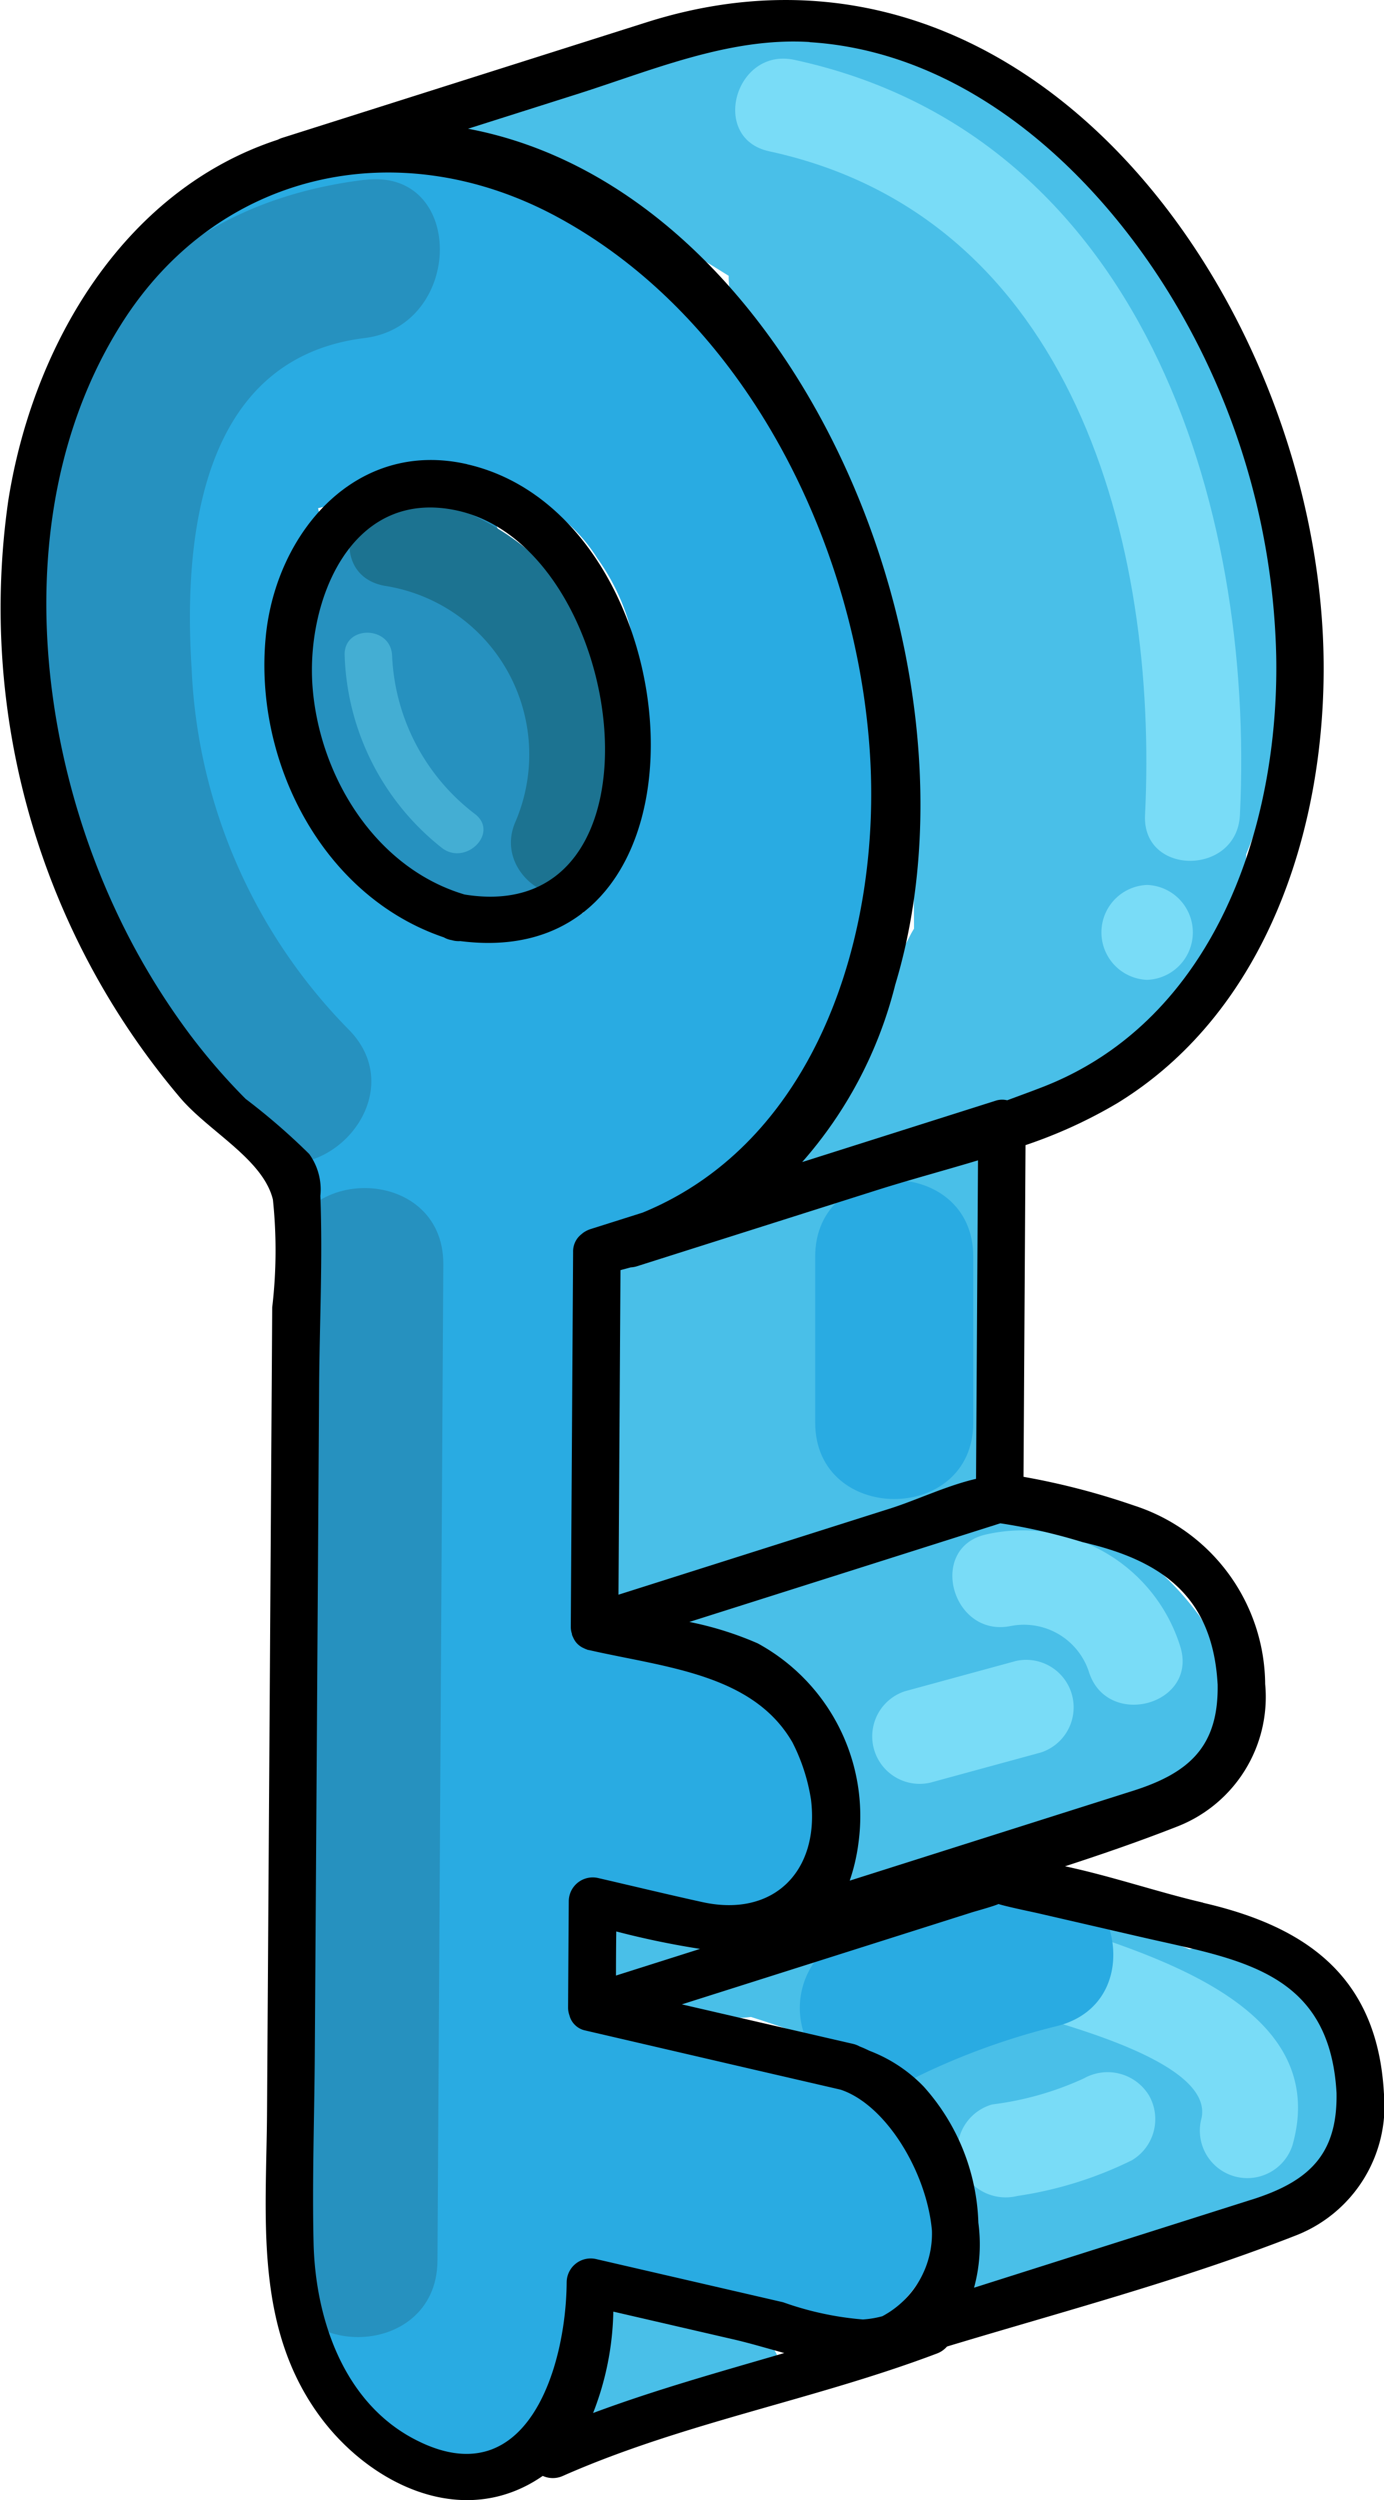<svg xmlns="http://www.w3.org/2000/svg" xmlns:xlink="http://www.w3.org/1999/xlink" width="42.396" height="76.554" viewBox="0 0 42.396 76.554">
  <defs>
    <clipPath id="clip-path">
      <rect id="Rectángulo_66786" data-name="Rectángulo 66786" width="42.396" height="76.554" fill="none"/>
    </clipPath>
  </defs>
  <g id="Grupo_873038" data-name="Grupo 873038" transform="translate(0 0)">
    <g id="Grupo_873037" data-name="Grupo 873037" transform="translate(0 0)" clip-path="url(#clip-path)">
      <path id="Trazado_199705" data-name="Trazado 199705" d="M26.981,67.816a21.971,21.971,0,0,0-4.47-1.381l-3.3-.9c-.017-.858-.032-1.715-.039-2.571.118,0,.237,0,.356-.01a8.638,8.638,0,0,0,1.525-.243,5.019,5.019,0,0,0,2.544.243c2-.389,2.405-2.662,1.857-4.47a4.745,4.745,0,0,0-4.211-3.3c-.078,0-.156,0-.234.008A3.563,3.563,0,0,0,19.2,54.5c-.034,0-.067,0-.1-.005q-.054-6.14-.108-12.279c7.838-.577,11.585-10.962,8.988-17.885a2.917,2.917,0,0,0-1.215-1.5,19.783,19.783,0,0,0-1.1-3.471c-.013-.1-.017-.2-.038-.3a9.054,9.054,0,0,0-3.982-5.612l-.03-.018c-2.958-2.768-6.943-4.735-11.6-3.907A8.076,8.076,0,0,0,4.074,13.4,14.561,14.561,0,0,0,2.021,24.331c-.563,3.175-.284,6.354,2.2,8.878a3.009,3.009,0,0,0,.816.6c.2.449.415.9.645,1.333a11.037,11.037,0,0,0,4.546,5.006q.13,1.666.191,3.33c-.185.35.175.757.136,1.223-.574,6.844-.888,13.708-.9,20.576,0,3.883-1.6,16.194,5.712,14.235,2.694-.722,3.7-3.169,3.866-5.7l6.343,1.819a2.885,2.885,0,0,0,2.805-.741c2.227-2.3,1.285-5.654-1.4-7.07m-16.41-46.69a2.8,2.8,0,0,0-.049-1.217,13.487,13.487,0,0,1,2.281-.337,12.174,12.174,0,0,1,3.6-.224,5.014,5.014,0,0,1,2.676,2.1,6.634,6.634,0,0,1,.939,5.852A41.746,41.746,0,0,1,18.64,32.31c-2.631.34-5.506-.028-7.3-2.165-2.064-2.461-1.3-6.146-.77-9.018" transform="translate(-0.779 -4.352)" fill="#29abe2"/>
      <path id="Trazado_199706" data-name="Trazado 199706" d="M52.73,63.415a3.106,3.106,0,0,0-.148-.623,4.129,4.129,0,0,0-1.411-1.965,3.922,3.922,0,0,0-3.463-.631c-.482-.193-.977-.374-1.49-.548-1.094-.371-3.921-1.223-4.343-2.666,3.982-.391,9.01-2.547,6.129-7a9.281,9.281,0,0,0-5.2-3.5c-.871-.273-.635-.088-.978-.847a7.564,7.564,0,0,1-.138-2.361c-.075-1.735-.083-3.467-.052-5.2a2.418,2.418,0,0,0-.121-.811c.054-.03.109-.055.163-.087a.739.739,0,0,0-.348-1.357,2.152,2.152,0,0,0,.437-.391c.31-.373.6-.751.884-1.133a1.909,1.909,0,0,0,.568-.124c3.769-1.505,6.089-3.877,6.222-7.506a17.175,17.175,0,0,0,.951-10c-.761-3.616-2.866-7.037-4.9-10.071s-4.571-5.325-8.381-5.5a2.367,2.367,0,0,0-1.063.182c-1.864-.314-3.95.579-5.66,1.089a2.258,2.258,0,0,0-1.07.705.575.575,0,0,0-.238-.112,1.754,1.754,0,0,0-1.319.191.657.657,0,0,0-.286.305A9.489,9.489,0,0,0,25.828,3.4a.712.712,0,0,0-.667.545c-.1,0-.2,0-.3,0-.932.034-.936,1.486,0,1.453a9.486,9.486,0,0,1,4.018.726.589.589,0,0,0,.146.031,2.031,2.031,0,0,0,1.36.877,4.142,4.142,0,0,1,1.4.58,2.505,2.505,0,0,0,.739.684l1.063.658a2.584,2.584,0,0,0,.651,1.736,17.854,17.854,0,0,1,2.946,5.028c.03.153.064.306.108.457a10.566,10.566,0,0,0,.547,1.443,45.424,45.424,0,0,1,1.426,11.327c-.034.056-.068.112-.1.172-1.128,2.228-3.41,5.3-3.728,8.145-.3.1-.6.212-.9.323a12.491,12.491,0,0,0-1.919.494,13.2,13.2,0,0,1-2.29,1.028c-.874.115-.921,1.447-.113,1.456a1.929,1.929,0,0,0-.06.583c.041.7.028,1.415.014,2.124a.745.745,0,0,0-.162.4c-.111,1.091-.184,2.182-.195,3.279a5.886,5.886,0,0,0,.153,2.372,1.232,1.232,0,0,0,1,.7c.461.085.875.13,1.269.189A5.061,5.061,0,0,0,34.808,51.5a4.2,4.2,0,0,0,.557.6l1.3,1.633a1.84,1.84,0,0,0,.329.313,28.718,28.718,0,0,0-.318,5.929,9.526,9.526,0,0,0-3.046-.093.629.629,0,0,0-.424-.256,12.345,12.345,0,0,0-2.538-.223.7.7,0,0,0-.7.735.764.764,0,0,0,.387,1.372c.506.039,1,.109,1.491.194a3.534,3.534,0,0,0,2.416.565l.011,0c.941.3,1.871.628,2.794.984a2.512,2.512,0,0,0,2.213,1.379c.1-.007.187-.006.28-.007a6.619,6.619,0,0,1,.832,3.543,3.49,3.49,0,0,0-.051.747c0,.02,0,.04-.005.06h.009a4.662,4.662,0,0,0,.077.645c.492,2.545,3.56,2.046,4.5.2a18.67,18.67,0,0,1,2.942-1.042l3.71-1.386a2.621,2.621,0,0,0,1.156-3.976" transform="translate(-11.266 -0.509)" fill="#49bfe8"/>
      <path id="Trazado_199707" data-name="Trazado 199707" d="M38.723,133.181c-1.122-.624-2.9-1.594-4.237-1.4a1.15,1.15,0,0,0-.976.835,12.767,12.767,0,0,1-.741,2.4c-.314.581.377,1.465.994.994.081-.062.247-.235.451-.444a.677.677,0,0,0,.608-.044,5.647,5.647,0,0,1,1.927-.649.679.679,0,0,0,.507-.807c.247.118.492.242.733.376.818.455,1.551-.8.733-1.254" transform="translate(-15.243 -61.434)" fill="#49bfe8"/>
      <path id="Trazado_199708" data-name="Trazado 199708" d="M23.993,29.993a3.8,3.8,0,0,0-1.06-.755A2.218,2.218,0,0,0,19.6,28.153a7.006,7.006,0,0,0-2.89,7.876,6.873,6.873,0,0,0,4.825,4.4c.048.032.092.068.14.1a2.575,2.575,0,0,0,2.428.031,2.605,2.605,0,0,0,1.8-3.333,8.219,8.219,0,0,0-1.916-7.232" transform="translate(-7.641 -12.936)" fill="#2691bf"/>
      <path id="Trazado_199709" data-name="Trazado 199709" d="M43.238,6.2c9.314,2.011,11.921,12.015,11.513,20.326-.092,1.869,2.814,1.864,2.906,0C58.127,16.942,54.578,5.681,44.011,3.4c-1.823-.394-2.6,2.407-.772,2.8" transform="translate(-19.675 -1.567)" fill="#79dcf7"/>
      <path id="Trazado_199710" data-name="Trazado 199710" d="M56.468,90.725a2.092,2.092,0,0,1,2.37,1.4c.554,1.779,3.36,1.02,2.8-.772A5.061,5.061,0,0,0,55.7,87.923c-1.825.4-1.053,3.2.772,2.8" transform="translate(-25.484 -40.94)" fill="#79dcf7"/>
      <path id="Trazado_199711" data-name="Trazado 199711" d="M57.36,112.781c1.14.38,6.226,1.571,5.708,3.385a1.454,1.454,0,0,0,2.8.772c1.258-4.411-4.707-5.949-7.738-6.959-1.778-.592-2.54,2.213-.772,2.8" transform="translate(-26.278 -51.243)" fill="#79dcf7"/>
      <path id="Trazado_199712" data-name="Trazado 199712" d="M64.614,53.677a1.454,1.454,0,0,0,0-2.906,1.454,1.454,0,0,0,0,2.906" transform="translate(-29.474 -23.674)" fill="#79dcf7"/>
      <path id="Trazado_199713" data-name="Trazado 199713" d="M46.788,70.049v5.084c0,3.116,4.842,3.121,4.842,0V70.049c0-3.116-4.842-3.121-4.842,0" transform="translate(-21.816 -31.572)" fill="#29abe2"/>
      <path id="Trazado_199714" data-name="Trazado 199714" d="M52.5,107.416a27.512,27.512,0,0,0-5.4,2.017,2.445,2.445,0,0,0-.869,3.312,2.471,2.471,0,0,0,3.313.869,21.446,21.446,0,0,1,4.245-1.529c3.019-.763,1.74-5.434-1.287-4.67" transform="translate(-21.408 -50.047)" fill="#29abe2"/>
      <path id="Trazado_199715" data-name="Trazado 199715" d="M11.967,10.3C-2.37,12.071.311,32.1,8.032,39.715c2.221,2.19,5.647-1.231,3.424-3.424A16.778,16.778,0,0,1,6.672,25.268c-.258-4.04.288-9.506,5.3-10.123,3.053-.377,3.09-5.224,0-4.842" transform="translate(-0.802 -4.794)" fill="#2691bf"/>
      <path id="Trazado_199716" data-name="Trazado 199716" d="M16.214,70.5q-.09,15.253-.18,30.506c-.018,3.116,4.824,3.12,4.843,0q.089-15.253.179-30.506c.019-3.116-4.824-3.12-4.842,0" transform="translate(-7.476 -31.783)" fill="#2691bf"/>
      <path id="Trazado_199717" data-name="Trazado 199717" d="M54.435,95.243l-3.4.927a1.454,1.454,0,0,0,.772,2.8l3.4-.927a1.454,1.454,0,0,0-.772-2.8" transform="translate(-23.317 -44.383)" fill="#79dcf7"/>
      <path id="Trazado_199718" data-name="Trazado 199718" d="M58.839,119.08a9.5,9.5,0,0,1-2.812.8,1.461,1.461,0,0,0-1.015,1.787,1.491,1.491,0,0,0,1.787,1.015,11.812,11.812,0,0,0,3.506-1.093,1.465,1.465,0,0,0,.521-1.988,1.484,1.484,0,0,0-1.988-.521" transform="translate(-25.631 -55.442)" fill="#79dcf7"/>
      <path id="Trazado_199719" data-name="Trazado 199719" d="M21.106,31.123a5.227,5.227,0,0,1,4.03,7.248c-.727,1.7,1.775,3.182,2.509,1.467,2.1-4.9-.377-10.426-5.767-11.516-1.825-.369-2.606,2.431-.772,2.8" transform="translate(-9.354 -13.19)" fill="#1c7391"/>
      <path id="Trazado_199720" data-name="Trazado 199720" d="M19.781,37a7.823,7.823,0,0,0,2.973,5.885c.727.571,1.762-.45,1.027-1.027A6.441,6.441,0,0,1,21.234,37c-.041-.931-1.494-.936-1.453,0" transform="translate(-9.223 -16.926)" fill="#44aed3"/>
      <path id="Trazado_199721" data-name="Trazado 199721" d="M36.857,58.26c-1.349-.312-2.805-.811-4.232-1.114,1.159-.377,2.307-.774,3.431-1.215a4.256,4.256,0,0,0,2.7-4.365A5.794,5.794,0,0,0,34.74,46.1a22.2,22.2,0,0,0-3.387-.88l.062-10.156a14.712,14.712,0,0,0,2.808-1.283c4.627-2.833,6.416-8.531,6.321-13.7C40.347,9.35,31.619-3.062,19.809.682L8.634,4.225a.793.793,0,0,0-.122.052C3.772,5.827.993,10.6.251,15.346A23.184,23.184,0,0,0,5.534,33.631c.882,1.027,2.524,1.867,2.826,3.1a14.965,14.965,0,0,1-.021,3.3q-.079,12.328-.159,24.657c-.021,3.215-.405,6.583,1.645,9.336,1.445,1.94,4.057,3.3,6.382,2.046a4.426,4.426,0,0,0,.419-.258.742.742,0,0,0,.618,0c3.7-1.633,7.695-2.323,11.465-3.75a.749.749,0,0,0,.3-.211c3.571-1.078,7.231-2.046,10.684-3.4a4.259,4.259,0,0,0,2.7-4.365c-.2-3.581-2.4-5.1-5.539-5.822m-17.977.877a25.892,25.892,0,0,0,2.569.534l-2.577.817q0-.676.009-1.351M37.3,51.565c.035,1.892-.847,2.716-2.59,3.269l-8.681,2.752a5.828,5.828,0,0,0,.271-1.178,6.023,6.023,0,0,0-3.089-6.088,10.206,10.206,0,0,0-2.094-.656l5.067-1.606h0l4.121-1.307c.093-.028.159-.049.21-.067l.13-.041a.186.186,0,0,0,.043.007,17.57,17.57,0,0,1,2.479.572c2.384.55,3.977,1.628,4.132,4.343m-7.4-6.282c-.88.2-1.821.651-2.622.905L18.946,48.83q.03-4.969.061-9.938c.1-.028.211-.055.313-.085a.776.776,0,0,0,.194-.035l7.333-2.325c1-.317,2.059-.6,3.112-.917q-.03,4.877-.06,9.754M24.8,1.291c5.112.32,9.207,4.385,11.5,8.52a22.137,22.137,0,0,1,2.794,10.268c.1,5.214-1.881,11.151-7.141,13.2-.366.143-.735.276-1.1.412a.641.641,0,0,0-.347.011l-5.933,1.881a12.953,12.953,0,0,0,2.85-5.428c3.017-9.97-3.1-24.334-13.086-26.213l3.329-1.056c2.307-.731,4.673-1.75,7.135-1.6M12.674,74.677c-2.166-1.146-3.013-3.7-3.068-5.99-.046-1.929.025-3.868.037-5.8Q9.71,52.7,9.775,42.508c.012-1.957.114-3.938.038-5.893a1.852,1.852,0,0,0-.342-1.281,19.914,19.914,0,0,0-1.948-1.687,18.892,18.892,0,0,1-1.747-2.025A21.55,21.55,0,0,1,3.51,27.8C.98,22.338.395,15.154,3.735,9.892,6.691,5.235,12.184,4.047,16.99,6.6c5.845,3.112,9.254,10.063,9.659,16.484C27,28.6,25.012,34.946,19.687,37.13l-1.6.506a.807.807,0,0,0-.162.073.651.651,0,0,0-.1.072l-.016.013a.666.666,0,0,0-.253.542q-.036,5.744-.071,11.487a.666.666,0,0,0,.036.208c0,.007,0,.015,0,.022a.656.656,0,0,0,.035.082l.006.014a.613.613,0,0,0,.318.317.739.739,0,0,0,.1.043c.012,0,.019.011.031.013l.02,0a.6.6,0,0,0,.061.014c2.305.522,4.983.727,6.185,2.82a5.8,5.8,0,0,1,.567,1.754c.261,2.174-1.134,3.617-3.336,3.131-1.057-.233-2.111-.487-3.166-.731a.735.735,0,0,0-.919.7q-.011,1.632-.021,3.265a.687.687,0,0,0,.04.23.635.635,0,0,0,.493.47L23,63.35h0l2.748.635c1.4.464,2.644,2.538,2.8,4.317a2.868,2.868,0,0,1-1.519,2.621,3.009,3.009,0,0,1-.595.1,9.6,9.6,0,0,1-2.446-.528l-5.71-1.318a.736.736,0,0,0-.919.7c-.017,2.642-1.246,6.622-4.684,4.8m6.113-3.895,3.707.856c.467.108.99.264,1.53.412-1.965.574-3.937,1.121-5.857,1.837a8.942,8.942,0,0,0,.62-3.105M38.351,67.35l-8.513,2.7a5.046,5.046,0,0,0,.132-1.991,6.528,6.528,0,0,0-1.68-4.173,4.556,4.556,0,0,0-1.66-1.092q-.147-.074-.3-.133a.748.748,0,0,0-.194-.076l-.972-.224h0l-1.245-.287-3.032-.7,6.5-2.061,2.391-.758c.121-.038.647-.181.809-.254.239.079,1.036.242,1.26.294l3.109.717c2.981.688,5.773,1.016,5.986,4.771.035,1.891-.85,2.716-2.592,3.268" transform="translate(0 0)"/>
      <path id="Trazado_199722" data-name="Trazado 199722" d="M21.385,26.519c-3.412-.779-5.854,2.1-6.167,5.269-.377,3.818,1.731,7.96,5.455,9.219a.7.7,0,0,0,.24.085.737.737,0,0,0,.262.029c8.266,1.057,7.217-13,.21-14.6M21.3,39.693c-2.723-.813-4.445-3.618-4.651-6.372-.194-2.6,1.158-6.034,4.35-5.4,5.32,1.055,6.808,12.835.3,11.773" transform="translate(-7.076 -12.305)"/>
    </g>
  </g>
</svg>
